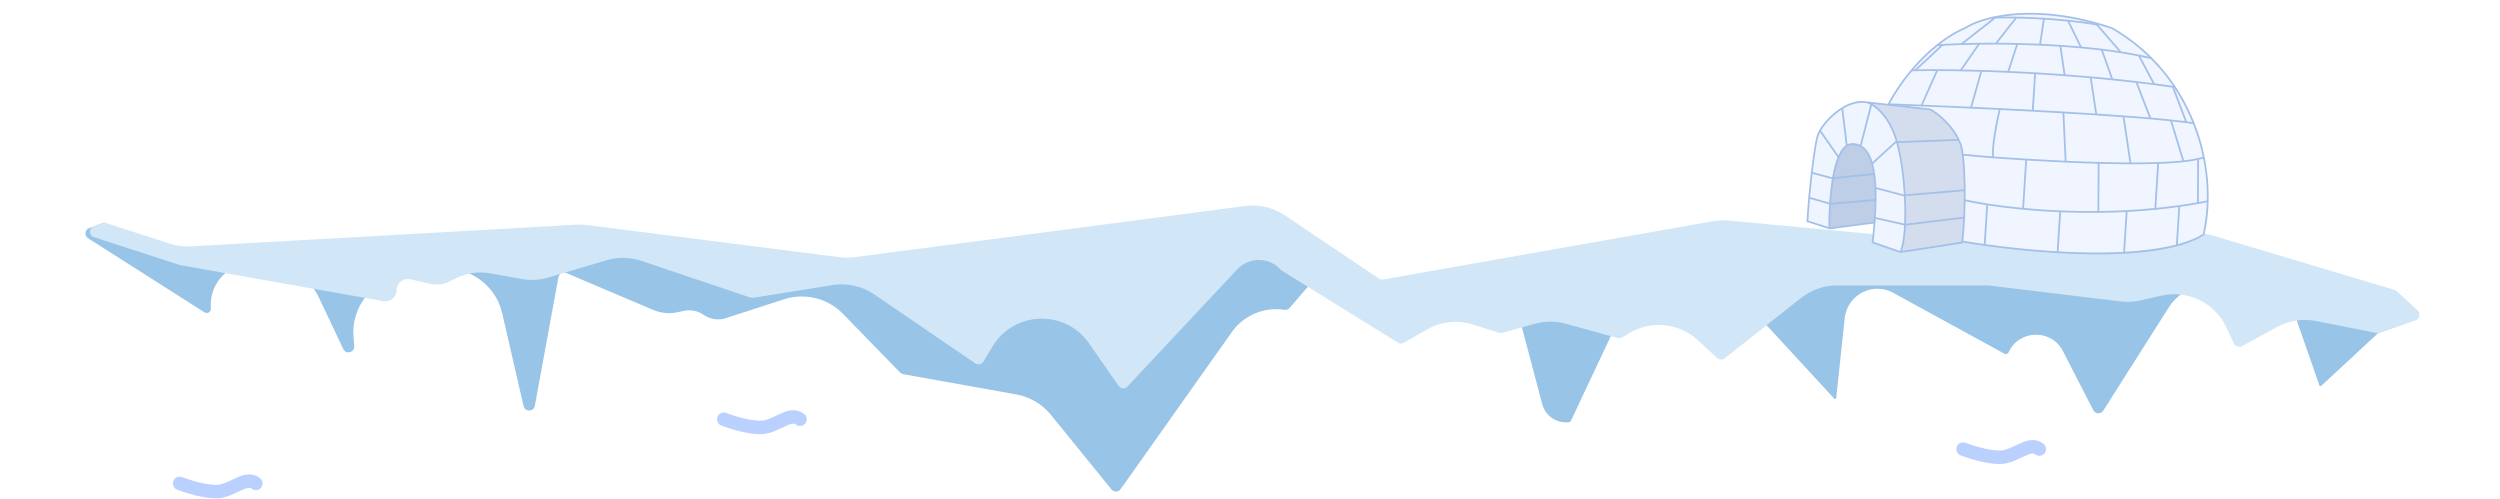 <svg width="556" height="111" viewBox="0 0 556 111" fill="none" xmlns="http://www.w3.org/2000/svg">
<path d="M38.278 43.804C39.432 43.372 40.642 43.107 41.872 43.02L93.446 39.352C94.245 39.295 95.048 39.313 95.844 39.406L137.454 44.269C138.345 44.373 139.246 44.383 140.14 44.3L190.42 39.586C192.653 39.377 194.901 39.756 196.94 40.687L207.114 45.33C209.109 46.24 211.305 46.623 213.492 46.443L274.458 41.405C275.265 41.338 276.078 41.348 276.884 41.435L336.753 47.865L403.107 49.183C403.756 49.196 404.406 49.16 405.05 49.074L463.551 41.305H491.39C492.844 41.305 494.287 41.552 495.658 42.035L513.497 48.332C515.124 48.906 516.617 49.803 517.887 50.968L537.587 69.046C538.294 69.695 538.055 70.861 537.148 71.181L529.115 74.018C528.95 74.076 528.798 74.168 528.67 74.286L516.25 85.814C516.115 85.94 515.895 85.885 515.834 85.712L510.714 71.03C510.591 70.678 510.32 70.398 509.971 70.262L494.594 64.282C493.008 63.666 491.291 63.459 489.602 63.681C486.635 64.072 483.994 65.755 482.395 68.276L467.771 91.328C467.242 92.161 466.004 92.105 465.553 91.228L458.792 78.075C456.234 73.099 449.038 73.265 446.715 78.354C446.554 78.709 446.124 78.851 445.781 78.663L421.069 65.129C418.18 63.547 414.586 64.085 412.291 66.441C411.152 67.611 410.44 69.127 410.267 70.747L408.376 88.513C408.352 88.731 408.082 88.82 407.933 88.658L393.578 73.07C391.758 71.094 389.358 69.741 386.72 69.204L370.169 65.835C369.936 65.788 369.695 65.806 369.472 65.887L365.873 67.205C362.715 68.362 360.142 70.713 358.713 73.748L349.379 93.58C349.299 93.749 349.139 93.865 348.953 93.889C346.24 94.232 343.691 92.519 342.994 89.884L338.327 72.239C338.224 71.851 337.944 71.534 337.571 71.383L306.558 58.876C301.473 56.826 295.641 58.237 292.068 62.383L286.794 68.503C286.522 68.819 286.105 68.971 285.692 68.906C281.163 68.19 276.618 70.102 273.975 73.835L249.231 108.78C248.742 109.47 247.726 109.504 247.193 108.847L233.71 92.248C231.78 89.872 229.057 88.267 226.037 87.726L200.885 83.223C200.622 83.176 200.38 83.048 200.194 82.857L187.483 69.804C184.087 66.317 178.995 65.06 174.357 66.563L161.391 70.767C159.731 71.305 157.913 71.029 156.489 70.022C155.233 69.134 153.661 68.809 152.154 69.127L150.653 69.443C148.839 69.825 146.952 69.641 145.247 68.917L125.953 60.719C125.199 60.399 124.342 60.858 124.195 61.661L118.946 90.256C118.696 91.617 116.754 91.66 116.444 90.311L111.684 69.634C110.159 63.011 103.679 58.748 96.965 59.953L89.091 61.365C82.632 62.524 78.105 68.368 78.617 74.885L78.783 76.998C78.894 78.408 76.96 78.92 76.354 77.641L70.903 66.14C69.115 62.366 65.54 59.742 61.392 59.158L57.467 58.606C51.537 57.771 46.373 62.657 46.905 68.599C46.974 69.365 46.129 69.875 45.479 69.461L19.59 52.991C18.703 52.426 18.843 51.096 19.828 50.727L38.278 43.804Z" fill="#98C4E7"/>
<path d="M38.277 43.807C39.431 43.373 40.643 43.109 41.873 43.021L93.445 39.352C94.245 39.295 95.049 39.313 95.845 39.406L137.453 44.271C138.345 44.375 139.246 44.385 140.14 44.302L190.419 39.586C192.652 39.377 194.902 39.757 196.941 40.688L207.112 45.332C209.108 46.243 211.306 46.627 213.494 46.446L274.457 41.406C275.265 41.339 276.078 41.349 276.884 41.436L336.753 47.869L403.106 49.187C403.756 49.2 404.406 49.164 405.051 49.078L463.55 41.305H491.389C492.844 41.305 494.287 41.553 495.658 42.037L513.497 48.336C515.124 48.91 516.617 49.808 517.887 50.973L537.588 69.059C538.295 69.709 538.055 70.874 537.149 71.195L529.196 74.004C528.979 74.081 528.745 74.098 528.52 74.053L515.071 71.39C512.131 70.808 509.079 71.274 506.449 72.706L498.61 76.976C497.964 77.328 497.153 77.064 496.84 76.399L495.128 72.759C492.581 67.342 486.589 64.423 480.732 65.745L475.994 66.815C474.563 67.138 473.087 67.213 471.63 67.037L442.182 63.48H408.536C405.652 63.48 402.853 64.452 400.594 66.237L383.573 79.688C383.079 80.078 382.373 80.051 381.91 79.624L377.604 75.652C373.364 71.742 367.017 71.152 362.124 74.214L360.815 75.034C360.511 75.224 360.141 75.278 359.795 75.183L348.222 72C345.993 71.386 343.639 71.387 341.411 72.002L334.095 74.02C333.856 74.086 333.603 74.082 333.367 74.007L327.597 72.183C324.183 71.104 320.47 71.502 317.364 73.28L312.217 76.227C311.809 76.46 311.305 76.452 310.905 76.204L285.027 60.154C284.973 60.12 284.924 60.079 284.881 60.031C282.324 57.135 277.816 57.068 275.175 59.888L250.75 85.964C250.194 86.558 249.229 86.488 248.765 85.82L242.204 76.365C236.92 68.749 225.501 69.122 220.729 77.066L218.716 80.415C218.338 81.045 217.505 81.226 216.897 80.811L194.415 65.465C191.709 63.618 188.393 62.878 185.155 63.399L167.531 66.234C167.326 66.266 167.116 66.249 166.919 66.183L142.64 58.019C140.138 57.178 137.436 57.129 134.905 57.88L121.952 61.724C120.037 62.292 118.015 62.405 116.048 62.053L108.956 60.786C106.47 60.342 103.906 60.694 101.632 61.792L99.823 62.666C98.561 63.275 97.127 63.441 95.758 63.134L91.23 62.12C89.675 61.772 88.197 62.95 88.197 64.537C88.197 66.079 86.798 67.246 85.274 66.976L40.018 58.956L20.9 52.751C19.752 52.378 19.715 50.774 20.845 50.35L38.277 43.807Z" fill="#D1E6F7"/>
<g filter="url(#filter0_d_937_2159)">
<path d="M38.279 43.8C39.432 43.368 40.642 43.104 41.871 43.017L93.447 39.352C94.246 39.295 95.048 39.313 95.844 39.406L137.455 44.264C138.346 44.368 139.245 44.379 140.139 44.295L190.423 39.585C192.654 39.376 194.901 39.755 196.938 40.684L207.116 45.325C209.109 46.234 211.304 46.617 213.49 46.437L274.459 41.403C275.266 41.336 276.078 41.346 276.883 41.433L336.753 47.857L403.108 49.174C403.757 49.187 404.406 49.151 405.049 49.065L463.551 41.303H491.392C492.845 41.303 494.287 41.55 495.656 42.032L513.498 48.324C515.124 48.898 516.618 49.794 517.887 50.958L535.06 66.702C536.058 67.617 535.126 69.246 533.828 68.858L492.276 56.434C490.484 55.898 488.596 55.761 486.745 56.032L460.641 59.852C459.628 60 458.601 60.027 457.581 59.931L384.441 53.047C383.295 52.939 382.14 52.986 381.007 53.186L307.629 66.158C307.302 66.216 306.966 66.145 306.691 65.96L285.731 51.887C283.146 50.151 280.014 49.417 276.924 49.821L190.026 61.197C188.937 61.339 187.834 61.341 186.744 61.203L130.486 54.051C129.711 53.952 128.928 53.925 128.147 53.969L42.412 58.795C40.83 58.884 39.245 58.679 37.737 58.191L20.905 52.735C19.756 52.362 19.72 50.757 20.85 50.333L38.279 43.8Z" fill="white"/>
</g>
<path d="M39.946 107.508C41.498 108.116 45.299 109.333 48.092 109.333C51.583 109.333 54.575 105.683 56.903 107.508" stroke="#BAD1FF" stroke-width="3" stroke-linecap="round"/>
<path d="M160.969 93.243C162.52 93.851 166.322 95.067 169.114 95.067C172.605 95.067 175.598 91.418 177.925 93.243" stroke="#BAD1FF" stroke-width="3" stroke-linecap="round"/>
<path d="M436.594 99.878C438.145 100.486 441.947 101.702 444.74 101.702C448.231 101.702 451.223 98.053 453.55 99.878" stroke="#BAD1FF" stroke-width="3" stroke-linecap="round"/>
<path d="M420.287 23.205L415.689 22.913L422.818 56.107L436.731 53.74C467.73 58.85 485.095 54.981 489.903 52.408C491.064 49.375 492.258 40.076 487.743 27.138C483.229 14.2 471.58 6.993 466.321 5.007C459.906 3.261 445.095 1.08 437.172 6.323C428.931 9.015 422.481 18.699 420.287 23.205Z" fill="#F0F5FF"/>
<path d="M401.967 49.229L406.83 50.734C406.749 44.374 407.846 31.734 412.887 32.054C417.928 32.373 417.479 46.821 416.625 54.004L422.818 56.107C423.718 51.348 424.767 39.646 421.765 30.907C418.762 22.168 414.012 21.952 412.011 22.937C409.843 23.882 405.301 26.581 404.48 29.811C403.94 29.709 402.58 42.713 401.967 49.229Z" fill="#EEF5FF"/>
<path d="M412.249 31.939C417.35 31.848 417.501 43.594 416.977 49.566L406.87 50.736C407.278 49.814 405.873 32.052 412.249 31.939Z" fill="#BDCEE6"/>
<path d="M429.365 24.293L415.694 22.828C417.576 23.717 420.651 26.904 422.046 31.865C423.441 36.826 424.393 50.137 422.738 56.016L436.38 53.889C436.928 47.939 437.35 35.075 435.676 31.275C434.002 27.476 430.497 25.305 429.365 24.293Z" fill="#D4DDEE"/>
<path d="M442.964 3.954C446.546 3.753 457.673 3.913 466.48 5.499M430.952 10.032C439.913 9.457 463.066 9.239 478.469 12.958M425.125 15.647C434.405 15.406 459.112 15.812 483.705 19.359" stroke="#A3C0E8" stroke-width="0.4"/>
<path d="M419.946 23.183C437.543 23.842 475.807 25.544 487.727 27.393" stroke="#A3C0E8" stroke-width="0.4"/>
<path d="M436.503 34.405C438.402 34.567 440.925 34.831 443.305 35.003M490.062 35.064C489.875 35.121 489.071 35.291 488.859 35.343M436.888 44.517C438.124 44.788 440.168 45.176 441.959 45.457M490.899 44.777C490.409 44.87 489.315 45.077 488.825 45.163M441.959 45.457L441.378 54.633M441.959 45.457C446.16 46.115 451.763 46.734 458.189 47.004M458.189 47.004L457.602 56.259M458.189 47.004C460.887 47.117 463.729 47.169 466.674 47.137M472.983 46.936L472.387 56.342M472.983 46.936C475.072 46.826 477.196 46.669 479.339 46.458M472.983 46.936C470.84 47.05 468.732 47.114 466.674 47.137M484.679 45.821L484.117 54.691M488.859 35.343L488.825 45.163M488.859 35.343C486.859 35.834 483.753 36.117 479.986 36.246M488.825 45.163C485.648 45.725 482.472 46.149 479.339 46.458M479.986 36.246L479.339 46.458M479.986 36.246C476.108 36.38 471.529 36.35 466.737 36.22M466.737 36.22L466.674 47.137M466.737 36.22C461.408 36.075 455.814 35.803 450.627 35.49M450.627 35.49L449.932 46.443M450.627 35.49C448.06 35.335 445.593 35.169 443.305 35.003M444.761 24.157C444.132 26.89 442.872 33.208 443.305 35.003" stroke="#A3C0E8" stroke-width="0.4"/>
<path d="M458.897 25.037L459.402 35.942M472.265 25.884L473.824 36.343M482.81 26.74L485.572 35.789M483.276 19.401L486.205 27.126M475.14 18.287L478.225 26.262M464.953 17.145L466.22 25.501M452.614 16.277L452.086 24.605M440.681 15.692L438.364 23.923M430.857 15.582L427.37 23.397M440.21 9.661L436.067 15.656M432.07 9.932L425.982 15.615M448.669 9.701L446.654 15.883M458.216 10.135L459.168 16.693M467.396 10.974L469.792 17.691M475.686 12.354L479.123 18.812M466.296 5.416L471.631 11.584M459.935 4.602L462.809 10.512M454.576 4.177L453.698 9.935M448.346 4.022L443.978 9.558M443.645 3.997L436.269 9.77" stroke="#A3C0E8" stroke-width="0.4"/>
<path d="M416.455 53.901L422.653 56.066M422.653 56.066L436.38 53.944C437.229 47.301 437.196 34.185 435.83 31.597C434.418 28.111 431.099 25.313 429.28 24.343L415.274 22.772M422.653 56.066C424.536 51.997 423.835 37.42 421.611 30.696C419.832 25.317 416.645 23.172 415.274 22.772M415.274 22.772C410.379 21.778 405.308 27.463 404.497 29.612C403.639 30.862 402.31 42.98 401.973 49.199L406.916 50.795L416.906 49.484" stroke="#A3C0E8" stroke-width="0.4"/>
<path d="M406.836 50.704C406.772 44.517 407.689 32.122 411.866 32.045C417.087 31.948 418.005 40.384 416.461 53.964" stroke="#A3C0E8" stroke-width="0.4"/>
<path d="M402.473 44.016L407.091 45.335L417.144 44.463M416.971 48.462L423.723 49.979L436.901 48.365M417.136 41.805L423.367 43.459L437.024 42.296M416.369 36.371L421.552 31.633L435.601 31.1M413.808 32.424L416.184 23.201M409.717 24.074L410.726 32.43M404.784 29.061L408.941 35.022M402.829 38.397L407.453 39.63L416.831 38.685" stroke="#A3C0E8" stroke-width="0.4"/>
<path d="M436.476 53.724C449.839 55.995 479.057 58.989 490.089 52.165C493.535 36.91 487.401 16.346 469.662 6.246C452.317 0.428 440.605 3.863 436.916 6.308C433.674 7.556 425.759 12.662 420.037 23.105" stroke="#A3C0E8" stroke-width="0.4"/>
<defs>
<filter id="filter0_d_937_2159" x="0.023" y="15.319" width="555.457" height="69.597" filterUnits="userSpaceOnUse" color-interpolation-filters="sRGB">
<feFlood flood-opacity="0" result="BackgroundImageFix"/>
<feColorMatrix in="SourceAlpha" type="matrix" values="0 0 0 0 0 0 0 0 0 0 0 0 0 0 0 0 0 0 127 0" result="hardAlpha"/>
<feOffset dy="-4"/>
<feGaussianBlur stdDeviation="10"/>
<feComposite in2="hardAlpha" operator="out"/>
<feColorMatrix type="matrix" values="0 0 0 0 0 0 0 0 0 0 0 0 0 0 0 0 0 0 0.03 0"/>
<feBlend mode="normal" in2="BackgroundImageFix" result="effect1_dropShadow_937_2159"/>
<feBlend mode="normal" in="SourceGraphic" in2="effect1_dropShadow_937_2159" result="shape"/>
</filter>
</defs>
</svg>
